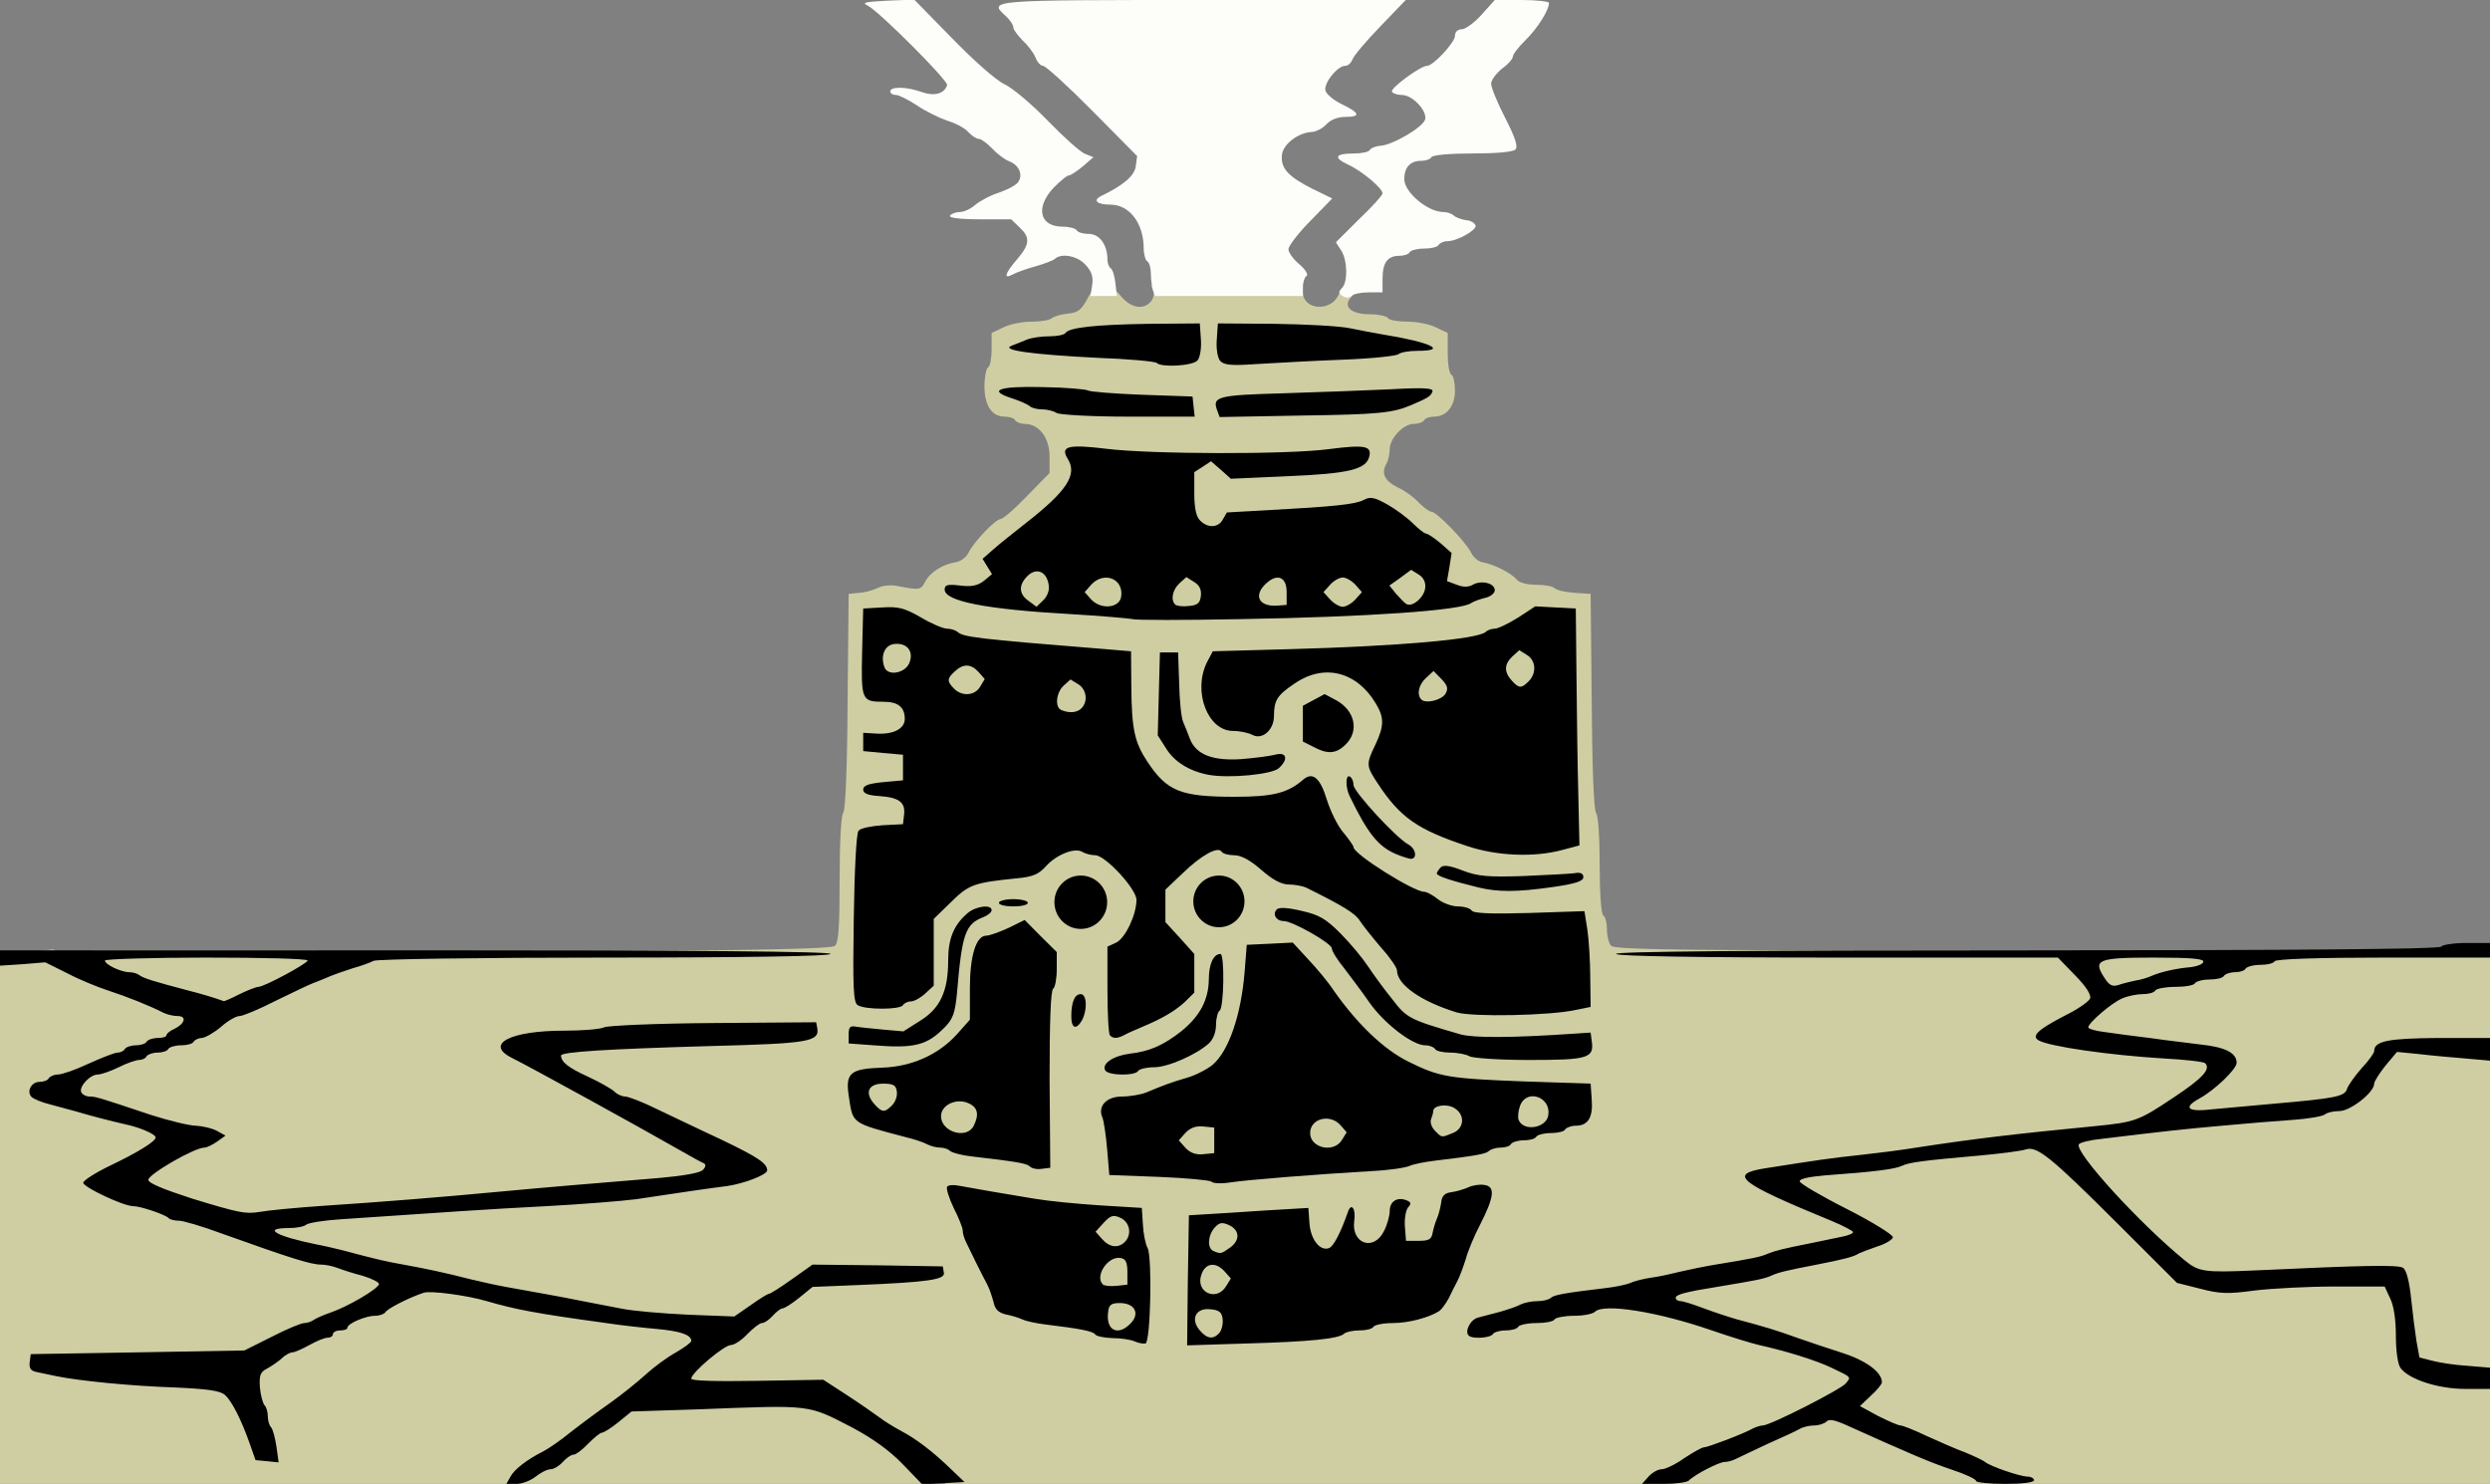<svg xmlns="http://www.w3.org/2000/svg" id="root" viewBox="0 0 99 59">
  <rect x="0" y="0" width="99" height="59" fill="#808080" stroke="none"/>
  <g>
    <path
      style="stroke: none; fill-rule: nonzero; fill: rgb(81.176%, 80.784%, 63.922%); fill-opacity: 1"
      d="M 0 48.48 L 0 37.957 L 1.051 37.855 L 2.117 37.754 L 2.848 38.133 C 3.254 38.336 3.625 38.512 3.668 38.512 C 3.711 38.512 3.742 38.352 3.742 38.148 L 3.742 37.785 L 12.648 37.785 L 12.691 38.059 L 12.734 38.336 L 13.309 38.102 L 13.887 37.871 L 23.441 37.828 C 30.059 37.785 33.066 37.727 33.195 37.609 C 33.34 37.492 33.383 36.84 33.383 34.965 C 33.383 33.512 33.441 32.406 33.527 32.32 C 33.613 32.23 33.688 30.461 33.699 27.902 L 33.742 23.613 L 34.176 23.57 C 34.418 23.555 34.75 23.453 34.922 23.367 C 35.098 23.281 35.414 23.25 35.645 23.293 C 36.551 23.469 36.605 23.469 36.781 23.137 C 36.965 22.758 37.5 22.422 38.016 22.352 C 38.191 22.32 38.422 22.16 38.508 21.973 C 38.723 21.535 39.586 20.637 39.785 20.637 C 39.875 20.637 40.348 20.23 40.836 19.719 L 41.73 18.805 L 41.73 18.152 C 41.73 17.41 41.312 16.855 40.75 16.855 C 40.594 16.855 40.406 16.785 40.363 16.711 C 40.32 16.625 40.133 16.566 39.945 16.566 C 39.441 16.566 39.141 16.129 39.141 15.359 C 39.141 14.996 39.211 14.648 39.285 14.605 C 39.371 14.562 39.426 14.227 39.426 13.879 L 39.426 13.238 L 39.887 13.02 C 40.133 12.891 40.637 12.789 41.012 12.789 C 41.371 12.789 41.73 12.73 41.816 12.656 C 41.887 12.586 42.176 12.496 42.449 12.469 C 42.852 12.438 42.996 12.324 43.227 11.887 C 43.586 11.191 44.047 11.145 44.562 11.77 C 44.953 12.25 45.473 12.336 45.758 11.988 C 45.859 11.871 45.902 11.668 45.844 11.555 L 45.773 11.336 L 51.801 11.336 L 51.801 11.609 C 51.801 12.324 52.895 12.41 53.211 11.742 C 53.328 11.496 53.516 11.336 53.688 11.336 C 54.02 11.336 54.031 11.453 53.73 11.801 C 53.371 12.191 53.703 12.496 54.48 12.496 C 54.809 12.496 55.141 12.57 55.184 12.645 C 55.227 12.73 55.586 12.789 55.961 12.789 C 56.336 12.789 56.852 12.891 57.098 13.02 L 57.559 13.238 L 57.559 14.023 C 57.559 14.461 57.617 14.852 57.703 14.895 C 57.789 14.938 57.848 15.23 57.848 15.535 C 57.848 16.145 57.516 16.566 57.012 16.566 C 56.852 16.566 56.664 16.625 56.621 16.711 C 56.578 16.785 56.395 16.855 56.207 16.855 C 55.801 16.855 55.254 17.426 55.254 17.859 C 55.254 18.035 55.199 18.309 55.113 18.457 C 54.91 18.832 55.055 19.125 55.586 19.387 C 55.848 19.504 56.207 19.762 56.395 19.969 C 56.594 20.172 56.824 20.344 56.91 20.344 C 57.113 20.344 58.262 21.523 58.48 21.957 C 58.566 22.148 58.766 22.32 58.926 22.352 C 59.371 22.422 60.09 22.785 60.293 23.035 C 60.395 23.164 60.711 23.25 61.07 23.25 C 61.398 23.25 61.73 23.309 61.805 23.383 C 61.891 23.469 62.234 23.543 62.594 23.57 L 63.242 23.613 L 63.285 27.902 C 63.301 30.461 63.371 32.23 63.457 32.32 C 63.543 32.406 63.602 33.32 63.602 34.383 C 63.602 35.516 63.66 36.344 63.746 36.402 C 63.832 36.445 63.891 36.707 63.891 36.969 C 63.891 37.215 63.961 37.508 64.062 37.609 C 64.191 37.738 66.438 37.785 73.301 37.785 L 82.367 37.785 L 82.695 38.102 L 83.027 38.406 L 83.027 37.785 L 88.062 37.785 L 88.062 38 C 88.062 38.25 88.641 38.305 88.871 38.074 C 89.043 37.898 90.523 37.812 95.52 37.727 L 99 37.652 L 99 59 L 37.602 59 L 37.34 58.711 C 37.012 58.348 36.836 58.348 36.836 58.711 L 36.836 59 L 0 59 Z M 9.812 54.902 L 9.758 54.203 L 6.289 54.203 C 4.391 54.203 2.879 54.246 2.934 54.305 C 3.066 54.453 5.195 54.656 7.383 54.727 L 9.211 54.801 L 9.527 55.223 C 9.699 55.469 9.844 55.645 9.855 55.613 C 9.871 55.598 9.855 55.281 9.812 54.902 Z M 29.57 55.527 C 30.016 55.426 29.816 55.395 28.605 55.383 L 27.066 55.367 L 27.023 54.844 L 26.98 54.305 L 26.262 54.977 L 25.543 55.645 L 27.27 55.645 C 28.219 55.645 29.254 55.586 29.57 55.527 Z M 32.664 55.512 C 32.551 55.441 32.348 55.367 32.234 55.367 L 32.016 55.367 L 32.234 55.512 C 32.348 55.586 32.551 55.656 32.664 55.656 L 32.879 55.656 Z M 28.277 53.188 C 28.32 53.113 28.492 53.043 28.637 53.043 C 28.777 53.043 28.953 52.984 28.996 52.898 C 29.051 52.809 28.852 52.75 28.504 52.75 C 28.016 52.75 27.914 52.793 27.914 53.043 C 27.914 53.348 28.133 53.434 28.277 53.188 Z M 52.16 52.824 C 52.566 52.766 52.938 52.664 53.027 52.59 C 53.098 52.52 53.371 52.461 53.617 52.461 C 53.875 52.461 54.133 52.402 54.176 52.316 C 54.219 52.242 54.566 52.172 54.938 52.172 C 55.574 52.172 56.395 51.953 56.797 51.691 C 56.883 51.633 57.055 51.398 57.168 51.184 C 57.27 50.965 57.43 50.66 57.516 50.5 C 57.602 50.34 57.758 49.918 57.859 49.555 C 57.961 49.191 58.164 48.711 58.305 48.465 C 58.652 47.883 58.637 47.781 58.176 47.84 C 57.875 47.867 57.758 47.969 57.73 48.246 C 57.703 48.449 57.629 48.742 57.559 48.898 C 57.484 49.059 57.414 49.32 57.387 49.48 L 57.344 49.773 L 55.473 49.773 C 54.176 49.773 53.543 49.832 53.414 49.961 C 53.125 50.223 52.176 50.18 51.902 49.887 C 51.789 49.742 51.66 49.367 51.629 49.047 C 51.602 48.551 51.543 48.48 51.297 48.523 C 51.141 48.551 50.707 48.594 50.336 48.637 L 49.645 48.711 L 49.645 49.25 C 49.645 49.539 49.57 49.859 49.473 49.961 C 49.371 50.062 49.312 50.426 49.34 50.773 C 49.355 51.125 49.312 51.457 49.227 51.516 C 49.141 51.559 49.066 51.938 49.066 52.328 L 49.066 53.055 L 50.262 52.984 C 50.91 52.941 51.773 52.867 52.16 52.824 Z M 43.602 52.039 C 43.602 51.793 43.527 51.559 43.441 51.5 C 43.355 51.441 43.312 51.066 43.34 50.57 C 43.355 50.105 43.34 49.672 43.27 49.613 C 43.211 49.555 43.168 49.262 43.168 48.973 L 43.168 48.434 L 41.699 48.262 C 40.879 48.16 40.074 48.016 39.887 47.941 C 39.699 47.867 39.285 47.809 38.969 47.809 C 38.492 47.809 38.406 47.855 38.535 47.984 C 38.637 48.086 38.707 48.273 38.707 48.422 C 38.707 48.566 38.766 48.797 38.836 48.945 C 38.91 49.074 39.082 49.453 39.242 49.773 C 39.398 50.094 39.602 50.484 39.688 50.645 C 39.773 50.805 39.875 51.109 39.93 51.328 C 39.988 51.617 40.117 51.75 40.406 51.809 C 40.621 51.863 40.91 51.953 41.039 52.039 C 41.184 52.113 41.57 52.172 41.902 52.172 C 42.246 52.172 42.621 52.242 42.738 52.316 C 42.852 52.387 43.098 52.461 43.285 52.461 C 43.543 52.461 43.602 52.375 43.602 52.039 Z M 66.191 51.59 C 66.191 51.371 66.09 51.297 65.789 51.297 C 65.184 51.297 65.113 51.473 65.645 51.676 C 65.902 51.762 66.133 51.852 66.164 51.863 C 66.176 51.863 66.191 51.75 66.191 51.59 Z M 15.902 51.152 C 15.945 51.078 16.129 51.008 16.305 51.008 C 16.562 51.008 16.578 50.977 16.402 50.863 C 16.016 50.613 15.539 50.688 15.539 51.008 C 15.539 51.312 15.758 51.398 15.902 51.152 Z M 10.504 48.828 C 10.504 48.754 10.332 48.684 10.117 48.684 C 9.801 48.684 9.758 48.711 9.93 48.828 C 10.215 49.016 10.504 49.016 10.504 48.828 Z M 5.426 46.547 C 5.383 46.516 5.121 46.605 4.836 46.766 L 4.316 47.039 L 4.863 47.258 L 5.395 47.461 L 5.438 47.039 C 5.469 46.809 5.453 46.59 5.426 46.547 Z M 29.426 46.504 C 29.469 46.43 29.312 46.27 29.082 46.141 C 28.52 45.848 28.492 45.863 28.492 46.285 C 28.492 46.59 28.562 46.648 28.91 46.648 C 29.152 46.648 29.367 46.59 29.426 46.504 Z M 52.738 46.199 C 52.969 46.109 52.91 46.082 52.523 46.082 C 51.832 46.066 51.66 45.848 51.66 45.051 C 51.66 44.688 51.73 44.309 51.832 44.207 C 52.09 43.945 53.387 43.988 53.703 44.277 C 53.988 44.539 54.062 45.543 53.816 45.703 C 53.746 45.746 53.672 45.848 53.672 45.938 C 53.672 46.109 55.5 46.109 55.617 45.922 C 55.66 45.848 56.047 45.777 56.449 45.762 L 57.199 45.762 L 56.867 45.602 C 56.48 45.414 56.336 44.934 56.449 44.223 C 56.551 43.609 56.738 43.449 57.344 43.449 C 57.672 43.449 57.73 43.406 57.559 43.305 C 57.441 43.234 57.168 43.16 56.969 43.16 C 56.766 43.16 56.148 42.941 55.602 42.664 C 54.594 42.172 53.559 41.184 52.594 39.816 C 52.363 39.469 51.887 38.902 51.559 38.555 C 51.055 38 50.883 37.914 50.477 37.957 L 50.004 38 L 49.918 39.09 C 49.773 40.82 49.285 42.215 48.652 42.77 C 48.434 42.941 47.977 43.188 47.613 43.289 C 47.27 43.395 46.852 43.539 46.695 43.598 C 45.973 43.887 45.789 43.945 45.125 44.016 L 44.406 44.105 L 44.449 45.121 C 44.465 45.676 44.52 46.184 44.551 46.242 C 44.594 46.301 45.156 46.355 45.789 46.355 L 46.953 46.355 L 46.723 46.094 C 46.391 45.73 46.406 44.859 46.75 44.555 C 46.953 44.367 47.227 44.324 47.859 44.352 L 48.707 44.395 L 48.707 46.27 L 48.348 46.371 C 48.148 46.43 48.996 46.445 50.219 46.402 C 51.441 46.355 52.578 46.27 52.738 46.199 Z M 41.297 42.375 C 41.297 40.254 41.355 38.93 41.441 38.875 C 41.715 38.699 41.586 38.293 41.098 37.812 L 40.605 37.332 L 39.988 37.535 C 39.168 37.812 39.012 38.176 38.996 39.703 L 38.996 40.98 L 38.492 41.547 C 38.031 42.055 36.68 42.871 36.289 42.871 C 36.191 42.871 36.117 43.133 36.117 43.523 C 36.117 43.871 36.031 44.25 35.918 44.352 C 35.758 44.496 35.816 44.57 36.246 44.715 C 36.98 44.977 36.98 44.977 36.98 44.25 L 36.98 43.598 L 37.355 43.449 C 37.832 43.262 38.648 43.262 39.012 43.449 C 39.211 43.566 39.285 43.758 39.285 44.266 C 39.285 44.629 39.211 45.051 39.141 45.211 L 38.98 45.484 L 39.312 45.484 C 39.5 45.484 39.742 45.559 39.859 45.629 C 39.973 45.703 40.348 45.777 40.695 45.777 L 41.297 45.777 Z M 7.281 45.324 C 7.324 45.254 7.195 45.195 6.992 45.195 C 6.762 45.195 6.621 45.281 6.621 45.398 C 6.621 45.617 7.137 45.559 7.281 45.324 Z M 58.781 45.34 C 58.824 45.266 59.027 45.195 59.199 45.195 C 59.66 45.195 59.805 44.961 59.891 44.148 L 59.977 43.449 L 59.012 43.449 L 58.062 43.465 L 58.32 43.668 C 58.535 43.828 58.578 44.016 58.535 44.672 C 58.492 45.441 58.578 45.676 58.781 45.34 Z M 62.738 44.105 C 62.996 43.801 62.809 43.449 62.379 43.449 C 62.078 43.449 62.02 43.523 62.02 43.887 C 62.02 44.223 62.09 44.324 62.293 44.324 C 62.438 44.324 62.637 44.223 62.738 44.105 Z M 21.871 41.781 C 21.871 41.402 21.555 41.301 21.168 41.547 C 21.023 41.648 21.051 41.723 21.312 41.91 C 21.77 42.23 21.871 42.199 21.871 41.781 Z M 8.203 40.109 C 7.844 39.875 7.77 39.934 7.77 40.43 L 7.77 40.895 L 8.102 40.574 L 8.418 40.238 Z M 45.012 40.414 C 46.492 39.672 47.055 39.207 47.055 38.699 C 47.055 38.512 46.809 38.09 46.477 37.727 L 45.902 37.102 L 45.902 34.934 L 46.594 34.281 C 46.969 33.918 47.457 33.539 47.672 33.453 C 48.16 33.234 48.883 33.219 48.996 33.422 C 49.039 33.512 49.27 33.57 49.5 33.57 C 49.773 33.57 50.133 33.758 50.578 34.148 C 51.023 34.543 51.387 34.73 51.672 34.73 C 51.902 34.73 52.207 34.789 52.348 34.848 C 53.816 35.574 54.32 35.879 54.508 36.184 C 54.637 36.387 55.027 36.867 55.355 37.262 C 55.703 37.637 55.977 38.043 55.977 38.148 C 55.977 38.715 56.926 39.383 58.363 39.816 C 58.984 40.008 61.168 39.949 62.234 39.715 L 62.809 39.602 L 62.797 38.875 C 62.781 38.465 62.738 37.828 62.668 37.422 L 62.566 36.691 L 60.395 36.738 C 59.027 36.766 58.176 36.723 58.09 36.637 C 58.004 36.547 57.746 36.477 57.516 36.477 C 57.285 36.477 56.938 36.344 56.738 36.184 C 56.535 36.023 56.293 35.895 56.191 35.895 C 55.773 35.895 53.387 34.398 53.387 34.121 C 53.387 34.062 53.199 33.801 52.98 33.539 C 52.754 33.277 52.48 32.754 52.363 32.379 C 52.148 31.621 52.074 31.578 51.457 31.898 C 51.156 32.059 50.551 32.117 49.082 32.117 C 46.477 32.117 46.004 31.941 45.199 30.734 C 44.695 29.992 44.594 29.527 44.508 27.742 L 44.449 26.332 L 43.27 26.23 C 42.621 26.188 41.414 26.086 40.578 26.012 C 38.867 25.867 38.047 25.75 37.629 25.59 C 36.793 25.258 36.363 25.156 36.52 25.316 C 36.75 25.547 36.738 26.621 36.508 26.941 C 36.348 27.16 36.16 27.188 35.5 27.16 C 34.691 27.102 34.449 27.203 34.91 27.379 C 35.039 27.422 35.34 27.465 35.613 27.465 C 35.875 27.465 36.148 27.551 36.234 27.656 C 36.332 27.77 36.375 28.789 36.363 30.516 L 36.332 33.207 L 35.543 33.25 C 35.109 33.277 34.68 33.367 34.578 33.453 C 34.434 33.57 34.391 34.34 34.391 36.562 L 34.391 39.527 L 34.781 39.613 C 34.98 39.672 35.27 39.645 35.414 39.543 C 35.555 39.453 35.758 39.383 35.859 39.383 C 35.945 39.383 36.176 39.238 36.363 39.062 L 36.691 38.758 L 36.691 36.098 L 37.383 35.43 C 38.09 34.73 38.289 34.66 40.004 34.484 C 40.637 34.426 40.867 34.324 41.152 33.992 C 41.629 33.438 42.68 33.148 43.355 33.395 C 43.613 33.496 43.93 33.57 44.062 33.57 C 44.176 33.57 44.578 33.887 44.953 34.297 L 45.613 35.008 L 45.613 35.777 C 45.613 36.75 45.254 37.695 44.809 37.914 L 44.465 38.074 L 44.465 39.309 C 44.465 40.559 44.52 40.66 45.012 40.414 Z M 43.516 35.676 C 43.398 35.371 43.039 35.297 42.738 35.5 C 42.391 35.707 42.379 35.938 42.68 36.258 L 42.926 36.488 L 43.254 36.172 C 43.426 36.012 43.543 35.777 43.516 35.676 Z M 48.695 36.098 C 48.98 35.98 48.996 35.516 48.707 35.398 C 48.449 35.297 47.918 35.59 47.918 35.836 C 47.918 36.172 48.234 36.273 48.695 36.098 Z M 61.559 33.395 L 62.336 33.207 L 62.25 28.918 L 62.176 24.633 L 61.816 24.59 C 61.629 24.559 61.184 24.734 60.781 24.98 L 60.09 25.43 L 60.523 25.43 C 61.215 25.445 61.441 25.723 61.441 26.566 C 61.441 27.043 61.355 27.379 61.215 27.523 C 60.926 27.828 60.02 27.812 59.688 27.508 C 59.344 27.203 59.328 26.07 59.672 25.691 C 59.902 25.43 59.758 25.316 59.5 25.562 C 59.312 25.734 58.449 25.852 56.406 25.996 C 55.5 26.055 54.566 26.172 54.348 26.23 L 53.945 26.348 L 54.449 26.77 C 54.738 27 55.07 27.395 55.184 27.609 C 55.473 28.164 55.457 29.34 55.168 29.906 L 54.953 30.355 L 55.285 30.836 C 56.148 32.102 56.852 32.582 58.766 33.207 C 59.961 33.598 60.508 33.641 61.559 33.395 Z M 53.156 28.656 C 53.07 28.527 52.84 28.41 52.652 28.41 C 52.16 28.41 52.074 29.02 52.551 29.195 C 52.996 29.371 53.387 29.035 53.156 28.656 Z M 50.234 27.914 C 50.293 27.496 50.422 27.188 50.621 27.043 L 51.254 26.566 L 51.586 26.316 L 50.117 26.305 L 48.652 26.305 L 48.406 26.824 L 48.16 27.336 L 48.363 27.727 C 48.738 28.496 48.938 28.645 49.559 28.598 L 50.148 28.555 Z M 36.047 24.906 C 35.426 24.441 34.68 24.473 34.68 24.953 L 34.68 25.215 L 35.5 25.156 L 36.32 25.113 Z M 46.191 23.656 C 46.191 22.887 46.508 22.523 47.184 22.523 C 47.961 22.539 48.203 22.801 48.203 23.602 L 48.203 24.27 L 49.645 24.27 L 49.645 23.645 C 49.645 22.773 49.961 22.496 50.883 22.555 L 51.586 22.598 L 51.629 23.367 C 51.672 24.008 51.715 24.125 51.961 24.125 C 52.176 24.125 52.234 24.02 52.234 23.586 C 52.234 22.844 52.566 22.523 53.355 22.523 C 54.164 22.523 54.535 22.828 54.535 23.5 C 54.535 23.789 54.609 23.977 54.723 23.977 C 54.852 23.977 54.883 23.805 54.852 23.41 L 54.797 22.859 L 55.227 22.539 C 55.703 22.203 56.535 22.133 56.809 22.41 C 57.012 22.613 57.199 22.48 57.055 22.234 C 56.996 22.148 56.695 21.898 56.363 21.695 C 56.031 21.492 55.688 21.203 55.586 21.07 C 55.27 20.621 54.621 20.461 53.5 20.547 C 52.926 20.594 51.715 20.664 50.824 20.723 L 49.211 20.809 L 49.055 21.086 C 48.953 21.305 48.75 21.363 48.203 21.363 C 47.199 21.363 47.055 21.16 47.055 19.707 L 47.055 18.5 L 45.297 18.41 C 44.32 18.367 43.414 18.297 43.285 18.238 L 43.023 18.137 L 43.023 18.762 C 43.023 19.152 42.91 19.574 42.738 19.836 C 42.477 20.242 42.219 20.461 40.551 21.738 L 39.859 22.262 L 39.859 22.773 C 39.859 23.09 39.758 23.367 39.613 23.484 L 39.355 23.672 L 39.758 23.688 L 40.148 23.688 L 40.148 23.223 C 40.148 22.566 40.508 22.234 41.227 22.234 C 41.988 22.234 42.16 22.422 42.16 23.281 L 42.16 23.977 L 42.449 23.977 C 42.68 23.977 42.738 23.875 42.738 23.512 C 42.738 22.816 43.082 22.523 43.961 22.523 C 44.852 22.523 45.039 22.684 45.039 23.484 C 45.039 24.008 45.082 24.109 45.371 24.168 C 46.16 24.328 46.191 24.297 46.191 23.656 Z M 42.953 15.984 C 42.793 15.914 42.562 15.855 42.449 15.855 L 42.234 15.84 L 42.449 15.984 C 42.562 16.059 42.793 16.117 42.953 16.117 L 43.242 16.117 Z M 54.535 15.984 L 54.754 15.84 L 54.535 15.84 C 54.422 15.84 54.219 15.914 54.105 15.984 L 53.891 16.129 L 54.105 16.129 C 54.219 16.129 54.422 16.059 54.535 15.984 Z M 47.199 13.879 C 47.297 13.762 47.34 13.559 47.285 13.441 L 47.199 13.211 L 45.656 13.281 C 44.793 13.312 43.832 13.383 43.484 13.441 C 42.363 13.633 42.695 13.805 44.203 13.82 C 45.023 13.836 45.887 13.895 46.117 13.949 C 46.793 14.125 47.012 14.109 47.199 13.879 Z M 52.738 13.82 C 54.938 13.688 53.816 13.383 50.68 13.27 L 48.926 13.211 L 48.84 13.441 C 48.781 13.559 48.84 13.777 48.938 13.895 C 49.098 14.098 49.297 14.109 50.148 14.023 C 50.695 13.965 51.875 13.879 52.738 13.82 Z M 52.738 13.82 "
    />
    <path
      style="stroke: none; fill-rule: nonzero; fill: rgb(81.176%, 80.784%, 63.922%); fill-opacity: 1"
      d="M 43.703 27.742 C 43.703 28.375 43.195 28.887 42.57 28.887 C 41.945 28.887 41.438 28.375 41.438 27.742 C 41.438 27.113 41.945 26.602 42.57 26.602 C 43.195 26.602 43.703 27.113 43.703 27.742 Z M 39.555 27.051 C 39.555 27.688 39.043 28.203 38.414 28.203 C 37.785 28.203 37.273 27.688 37.273 27.051 C 37.273 26.414 37.785 25.898 38.414 25.898 C 39.043 25.898 39.555 26.414 39.555 27.051 Z M 58.035 27.398 C 58.035 28.004 57.547 28.496 56.945 28.496 C 56.344 28.496 55.855 28.004 55.855 27.398 C 55.855 26.789 56.344 26.297 56.945 26.297 C 57.547 26.297 58.035 26.789 58.035 27.398 Z M 56.074 28.234 "
    />
    <path
      d="M 20.289 58.723 C 20.434 58.434 20.938 58.039 21.598 57.707 C 21.801 57.605 22.289 57.27 22.68 56.949 C 23.066 56.645 23.773 56.121 24.246 55.789 C 24.723 55.453 25.367 54.93 25.684 54.641 C 26 54.352 26.535 53.957 26.879 53.77 C 27.211 53.578 27.484 53.375 27.484 53.316 C 27.484 53.07 27.051 52.926 26.117 52.84 C 25.57 52.793 24.664 52.691 24.102 52.605 C 21.254 52.215 20.504 52.066 19.355 51.734 C 18.562 51.5 17.125 51.312 16.852 51.398 C 16.305 51.574 15.41 52.023 15.324 52.172 C 15.281 52.242 15.094 52.316 14.906 52.316 C 14.547 52.316 13.812 52.621 13.812 52.793 C 13.812 52.852 13.684 52.898 13.527 52.898 C 13.367 52.898 13.238 52.969 13.238 53.043 C 13.238 53.129 13.137 53.188 13.023 53.188 C 12.906 53.188 12.59 53.316 12.305 53.477 C 12.016 53.637 11.715 53.77 11.625 53.77 C 11.539 53.77 11.34 53.871 11.195 54.016 C 11.051 54.145 10.793 54.32 10.605 54.422 C 10.348 54.555 10.305 54.684 10.332 55.148 C 10.359 55.469 10.445 55.789 10.52 55.875 C 10.59 55.949 10.648 56.137 10.648 56.312 C 10.648 56.484 10.707 56.676 10.777 56.746 C 10.852 56.836 10.938 57.168 10.992 57.52 L 11.078 58.145 L 10.621 58.098 L 10.16 58.055 L 9.93 57.402 C 9.598 56.457 9.223 55.715 8.949 55.469 C 8.762 55.293 8.246 55.223 6.906 55.164 C 5.18 55.105 3.137 54.902 2.23 54.715 C 2 54.668 1.656 54.598 1.469 54.555 C 1.223 54.508 1.152 54.406 1.18 54.16 L 1.223 53.84 L 5.469 53.77 L 9.715 53.695 L 10.793 53.156 C 11.383 52.852 11.973 52.605 12.102 52.605 C 12.215 52.605 12.375 52.547 12.461 52.488 C 12.535 52.43 12.852 52.285 13.152 52.184 C 13.828 51.953 14.992 51.27 15.066 51.066 C 15.094 50.992 14.809 50.848 14.434 50.73 C 14.043 50.629 13.598 50.484 13.41 50.41 C 13.223 50.34 12.938 50.281 12.777 50.281 C 12.359 50.281 11.582 50.035 8.777 49.031 C 8.031 48.754 7.281 48.535 7.109 48.535 C 6.949 48.535 6.762 48.492 6.707 48.434 C 6.574 48.289 5.582 47.957 5.297 47.957 C 4.906 47.957 3.309 47.199 3.309 47.027 C 3.309 46.938 3.785 46.633 4.359 46.355 C 5.48 45.82 6.188 45.383 6.188 45.223 C 6.188 45.094 5.539 44.816 4.965 44.699 C 4.402 44.57 3.656 44.379 3.023 44.191 C 2.75 44.121 2.273 43.988 1.957 43.902 C 1.656 43.828 1.34 43.699 1.25 43.609 C 1.051 43.406 1.238 43.016 1.57 43.016 C 1.727 43.016 1.898 42.957 1.941 42.871 C 1.984 42.797 2.16 42.723 2.301 42.723 C 2.461 42.723 3.008 42.535 3.527 42.289 C 4.043 42.055 4.562 41.852 4.676 41.852 C 4.777 41.852 4.922 41.793 4.965 41.707 C 5.008 41.633 5.211 41.562 5.395 41.562 C 5.582 41.562 5.785 41.504 5.828 41.418 C 5.871 41.344 6.074 41.27 6.273 41.27 C 6.461 41.27 6.621 41.227 6.621 41.156 C 6.621 41.098 6.762 40.98 6.938 40.906 C 7.352 40.703 7.438 40.398 7.066 40.398 C 6.895 40.398 6.648 40.34 6.504 40.27 C 5.93 39.977 5.051 39.629 4.301 39.383 C 3.855 39.238 3.109 38.93 2.648 38.684 L 1.797 38.262 L 0.906 38.336 L 0 38.395 L 0 37.785 L 16.562 37.785 C 27.555 37.785 33.082 37.828 33.023 37.93 C 32.965 38.016 29.816 38.074 24.016 38.074 C 19.125 38.074 14.992 38.133 14.852 38.203 C 14.719 38.277 14.348 38.406 14.031 38.496 C 13.715 38.598 13.297 38.742 13.094 38.828 C 12.895 38.918 12.605 39.031 12.445 39.09 C 12.289 39.148 11.625 39.469 10.965 39.789 C 10.316 40.121 9.656 40.398 9.527 40.398 C 9.383 40.398 9.051 40.59 8.777 40.836 C 8.504 41.066 8.16 41.258 8.031 41.27 C 7.898 41.27 7.742 41.344 7.699 41.418 C 7.656 41.504 7.426 41.562 7.195 41.562 C 6.965 41.562 6.734 41.633 6.691 41.707 C 6.648 41.793 6.445 41.852 6.258 41.852 C 6.074 41.852 5.871 41.926 5.828 41.996 C 5.785 42.086 5.641 42.145 5.527 42.145 C 5.41 42.145 5.035 42.273 4.719 42.434 C 4.391 42.594 4.016 42.723 3.887 42.723 C 3.57 42.723 3.109 43.234 3.238 43.438 C 3.281 43.523 3.426 43.598 3.555 43.598 C 3.801 43.598 3.898 43.625 5.984 44.324 C 6.707 44.555 7.527 44.758 7.785 44.758 C 8.059 44.773 8.434 44.859 8.621 44.961 L 8.965 45.152 L 8.621 45.398 C 8.434 45.527 8.215 45.629 8.129 45.629 C 7.727 45.629 5.898 46.691 5.898 46.91 C 5.898 47.039 6.461 47.273 7.625 47.652 C 9.512 48.23 9.758 48.273 10.305 48.188 C 10.621 48.129 11.77 48.016 12.879 47.941 C 15.082 47.797 17.484 47.605 19.93 47.375 C 21.629 47.215 23.742 47.039 26.219 46.836 C 27.184 46.75 27.844 46.633 27.945 46.516 C 28.059 46.402 28.074 46.301 27.988 46.254 C 27.914 46.227 27.457 45.98 26.98 45.703 C 25.457 44.832 21.211 42.492 20.316 42.043 C 19.281 41.504 20.305 40.98 22.418 40.98 C 23.152 40.98 23.871 40.922 24.016 40.848 C 24.145 40.777 26.102 40.691 28.348 40.676 L 32.449 40.645 L 32.492 40.863 C 32.594 41.418 32.176 41.488 28.289 41.59 C 24.145 41.707 22.305 41.824 22.305 41.969 C 22.316 42.23 22.59 42.449 23.383 42.812 C 23.859 43.031 24.332 43.305 24.434 43.406 C 24.535 43.508 24.734 43.598 24.852 43.598 C 24.98 43.598 25.543 43.812 26.102 44.09 C 26.664 44.352 27.828 44.918 28.707 45.324 C 30.16 46.023 30.492 46.254 30.504 46.531 C 30.504 46.707 29.598 47.055 28.922 47.156 C 28.23 47.242 27.023 47.418 25.297 47.68 C 24.723 47.754 23.109 47.883 21.727 47.957 C 19.484 48.07 17.355 48.219 13.527 48.48 C 12.852 48.523 12.246 48.625 12.172 48.695 C 12.086 48.77 11.785 48.828 11.484 48.828 C 10.402 48.828 10.965 49.148 12.59 49.48 C 12.836 49.523 13.266 49.625 13.57 49.699 C 15.051 50.094 15.383 50.164 16.043 50.281 C 16.852 50.426 17.742 50.613 18.707 50.863 C 19.066 50.949 19.699 51.094 20.117 51.168 C 21.324 51.387 22.316 51.559 23.168 51.734 C 23.598 51.82 24.316 51.953 24.75 52.039 C 25.184 52.125 26.363 52.227 27.367 52.273 L 29.195 52.344 L 29.844 51.895 C 30.188 51.648 30.52 51.441 30.578 51.441 C 30.621 51.441 31.039 51.184 31.484 50.863 L 32.305 50.281 L 34.895 50.309 L 37.484 50.352 L 37.527 50.602 C 37.586 50.875 36.938 50.977 34.102 51.094 L 32.305 51.168 L 31.773 51.602 C 31.484 51.836 31.184 52.023 31.109 52.023 C 31.039 52.023 30.867 52.156 30.723 52.316 C 30.578 52.477 30.391 52.605 30.289 52.605 C 30.203 52.605 29.945 52.809 29.715 53.043 C 29.484 53.289 29.195 53.477 29.066 53.477 C 28.793 53.477 27.484 54.582 27.484 54.816 C 27.484 54.902 28.434 54.93 30.117 54.902 L 32.734 54.859 L 33.672 55.469 C 34.191 55.805 34.766 56.211 34.965 56.355 C 35.168 56.516 35.555 56.746 35.828 56.895 C 36.406 57.199 37.066 57.691 37.816 58.418 L 38.348 58.926 L 37.5 58.973 L 36.664 59.016 L 35.875 58.199 C 35.371 57.676 34.68 57.184 33.918 56.777 C 32.09 55.832 32.332 55.859 27.773 56.035 L 25.109 56.121 L 24.59 56.543 C 24.305 56.777 24 56.965 23.93 56.965 C 23.859 56.965 23.613 57.168 23.383 57.402 C 23.152 57.648 22.895 57.836 22.809 57.836 C 22.707 57.836 22.52 57.969 22.375 58.129 C 22.23 58.289 22.016 58.418 21.887 58.418 C 21.758 58.418 21.496 58.551 21.297 58.711 C 21.094 58.871 20.75 59 20.535 59 L 20.133 59 Z M 9.527 39.527 C 9.855 39.367 10.188 39.238 10.273 39.238 C 10.504 39.238 12.23 38.305 12.23 38.191 C 12.23 38.117 10.418 38.074 8.203 38.074 C 5.984 38.074 4.172 38.133 4.172 38.191 C 4.172 38.352 4.82 38.656 5.152 38.656 C 5.297 38.656 5.469 38.715 5.539 38.77 C 5.684 38.887 6.102 39.02 7.484 39.383 C 8 39.512 8.531 39.672 8.895 39.805 C 8.922 39.816 9.211 39.688 9.527 39.527 Z M 65.543 58.711 C 65.688 58.551 65.918 58.418 66.062 58.418 C 66.207 58.418 66.609 58.23 66.953 57.984 C 67.312 57.75 67.66 57.547 67.746 57.547 C 67.891 57.547 69.285 57.023 69.676 56.805 C 69.816 56.734 70.004 56.676 70.09 56.676 C 70.379 56.676 73.184 55.25 73.387 55.004 C 73.602 54.742 73.633 54.77 72.812 54.379 C 72.207 54.09 71.086 53.738 69.934 53.477 C 69.66 53.418 68.812 53.156 68.062 52.898 C 65.918 52.156 63.762 51.809 63.414 52.156 C 63.328 52.242 62.953 52.316 62.582 52.316 C 62.207 52.316 61.848 52.387 61.805 52.461 C 61.762 52.547 61.43 52.605 61.082 52.605 C 60.738 52.605 60.406 52.68 60.363 52.75 C 60.32 52.84 60.09 52.898 59.859 52.898 C 59.629 52.898 59.398 52.969 59.355 53.043 C 59.258 53.203 58.523 53.246 58.395 53.102 C 58.219 52.941 58.465 52.461 58.766 52.387 C 58.926 52.344 59.328 52.242 59.645 52.156 C 59.961 52.066 60.336 51.938 60.465 51.863 C 60.609 51.793 60.898 51.734 61.125 51.734 C 61.344 51.734 61.586 51.676 61.66 51.602 C 61.789 51.488 62.148 51.414 63.859 51.211 C 64.234 51.168 64.668 51.078 64.824 51.008 C 64.984 50.934 65.344 50.848 65.617 50.805 C 65.891 50.773 66.406 50.66 66.766 50.57 C 67.129 50.484 67.773 50.352 68.207 50.281 C 69.633 50.047 70.004 49.977 70.293 49.844 C 70.582 49.73 70.84 49.656 72.09 49.41 C 72.453 49.336 72.953 49.234 73.215 49.176 C 73.457 49.133 73.676 49.047 73.676 48.988 C 73.676 48.945 73.301 48.742 72.84 48.551 C 69.129 47.027 68.711 46.691 70.148 46.457 C 72.25 46.125 72.84 46.039 73.961 45.922 C 74.637 45.848 75.645 45.719 76.191 45.629 C 78.551 45.266 80.18 45.078 83.316 44.773 C 84.898 44.613 85.027 44.57 86.438 43.625 C 87.574 42.871 87.906 42.508 87.676 42.273 C 87.617 42.215 86.883 42.129 86.051 42.086 C 83.848 41.953 81.445 41.605 81.043 41.359 C 80.754 41.184 81.055 40.922 82.094 40.383 C 82.598 40.137 83.055 39.816 83.098 39.703 C 83.156 39.555 82.941 39.223 82.496 38.77 L 81.82 38.074 L 73.07 38.074 C 67.402 38.074 64.309 38.016 64.25 37.93 C 64.191 37.828 69.66 37.785 80.566 37.785 C 91.344 37.785 97 37.738 97.059 37.637 C 97.102 37.566 97.562 37.492 98.078 37.492 L 99 37.492 L 99 38.074 L 94.77 38.074 C 92.094 38.074 90.496 38.133 90.438 38.219 C 90.395 38.305 90.137 38.363 89.863 38.363 C 89.59 38.363 89.332 38.438 89.285 38.512 C 89.242 38.598 89.043 38.656 88.855 38.656 C 88.668 38.656 88.469 38.727 88.422 38.801 C 88.379 38.887 88.121 38.945 87.848 38.945 C 87.574 38.945 87.316 39.02 87.273 39.09 C 87.23 39.18 86.871 39.238 86.48 39.238 C 86.094 39.238 85.734 39.309 85.691 39.383 C 85.648 39.469 85.418 39.527 85.188 39.527 C 84.957 39.527 84.582 39.602 84.367 39.703 C 83.949 39.875 83.027 40.676 83.027 40.848 C 83.027 40.906 83.328 40.996 83.719 41.039 C 84.094 41.098 84.883 41.199 85.473 41.27 C 86.062 41.359 86.984 41.461 87.504 41.531 C 88.48 41.633 88.926 41.867 88.926 42.258 C 88.926 42.508 88.062 43.336 87.461 43.668 C 86.77 44.047 86.969 44.223 87.965 44.105 C 88.453 44.062 89.531 43.961 90.367 43.887 C 92.871 43.668 93.23 43.598 93.316 43.289 C 93.375 43.133 93.633 42.77 93.906 42.461 C 94.18 42.172 94.395 41.867 94.395 41.793 C 94.395 41.387 94.957 41.285 96.957 41.27 L 99 41.27 L 99 42.172 L 98.035 42.086 C 97.488 42.043 96.668 41.969 96.18 41.91 L 95.301 41.824 L 94.84 42.375 C 94.598 42.68 94.395 43 94.395 43.086 C 94.395 43.438 93.445 44.176 93.016 44.176 C 92.785 44.176 92.523 44.234 92.438 44.309 C 92.367 44.379 91.789 44.484 91.156 44.527 C 90.523 44.57 89.258 44.672 88.352 44.758 C 86.84 44.891 86.062 44.977 83.559 45.281 C 83.113 45.324 82.695 45.426 82.652 45.5 C 82.48 45.805 85.027 48.609 86.855 50.105 C 87.418 50.57 87.633 50.602 89.66 50.512 C 93.992 50.309 95.344 50.281 95.547 50.41 C 95.676 50.5 95.793 50.949 95.863 51.617 C 95.922 52.199 96.02 52.969 96.078 53.332 L 96.195 53.973 L 96.699 54.102 C 96.973 54.176 97.605 54.277 98.109 54.305 L 99 54.379 L 99 55.223 L 98.008 55.223 C 96.941 55.223 95.777 54.844 95.445 54.395 C 95.332 54.246 95.258 53.711 95.258 53.113 C 95.258 52.461 95.172 51.895 95.027 51.617 L 94.812 51.152 L 92.84 51.152 C 91.777 51.152 90.324 51.227 89.633 51.312 C 88.582 51.457 88.238 51.441 87.473 51.238 L 86.555 51.008 L 84.18 48.637 C 81.488 45.949 80.984 45.559 80.539 45.703 C 80.367 45.762 79.574 45.863 78.781 45.938 C 76.48 46.141 75.918 46.211 75.617 46.355 C 75.328 46.488 74.539 46.59 72.551 46.734 C 71.875 46.793 71.516 46.879 71.559 46.98 C 71.59 47.07 72.422 47.562 73.43 48.07 C 74.438 48.582 75.258 49.09 75.258 49.191 C 75.258 49.277 74.984 49.453 74.652 49.555 C 74.309 49.672 73.977 49.801 73.891 49.844 C 73.73 49.961 73.285 50.078 72.234 50.281 C 71.043 50.512 70.723 50.586 70.438 50.715 C 70.148 50.848 69.832 50.906 68.352 51.152 C 66.984 51.371 66.625 51.473 66.625 51.602 C 66.625 51.676 66.711 51.734 66.824 51.734 C 66.926 51.734 67.328 51.863 67.719 52.012 C 68.105 52.156 68.711 52.359 69.07 52.461 C 70.121 52.738 70.68 52.91 71.445 53.188 C 71.848 53.332 72.637 53.594 73.215 53.781 C 74.191 54.09 74.824 54.555 74.824 54.961 C 74.824 55.031 74.625 55.281 74.379 55.496 L 73.949 55.906 L 74.668 56.297 C 75.07 56.5 75.473 56.676 75.559 56.676 C 75.645 56.676 76.121 56.863 76.609 57.098 C 77.086 57.312 77.777 57.621 78.137 57.75 C 78.496 57.895 78.855 58.07 78.926 58.129 C 79.129 58.301 80.324 58.711 80.625 58.711 C 80.754 58.711 80.871 58.781 80.871 58.855 C 80.871 58.941 80.395 59 79.719 59 C 79.086 59 78.566 58.941 78.566 58.883 C 78.566 58.812 78.137 58.609 77.602 58.434 C 76.738 58.145 75.918 57.793 73.402 56.66 C 72.953 56.457 72.727 56.414 72.625 56.516 C 72.539 56.602 72.32 56.676 72.133 56.676 C 71.949 56.676 71.688 56.734 71.543 56.82 C 71.414 56.895 70.855 57.156 70.293 57.402 C 69.746 57.664 69.172 57.926 69.039 57.996 C 68.898 58.07 68.695 58.129 68.566 58.129 C 68.352 58.129 67.387 58.621 67.141 58.871 C 67.055 58.941 66.609 59 66.133 59 L 65.285 59 Z M 84.898 38.988 C 85.102 38.961 85.387 38.875 85.547 38.801 C 85.906 38.641 86.566 38.496 87.113 38.453 C 87.359 38.422 87.574 38.336 87.602 38.25 C 87.648 38.117 87.102 38.074 85.633 38.074 C 83.387 38.074 83.199 38.16 83.676 38.887 C 83.863 39.18 83.992 39.238 84.223 39.164 C 84.395 39.105 84.695 39.031 84.898 38.988 Z M 45.109 53.332 C 44.953 53.262 44.551 53.203 44.219 53.203 C 43.887 53.188 43.586 53.129 43.543 53.055 C 43.457 52.926 42.91 52.824 41.586 52.664 C 41.227 52.621 40.809 52.535 40.652 52.461 C 40.492 52.387 40.191 52.301 39.973 52.258 C 39.688 52.184 39.559 52.055 39.5 51.762 C 39.441 51.547 39.34 51.238 39.254 51.078 C 39.168 50.922 38.969 50.527 38.809 50.207 C 38.648 49.887 38.477 49.512 38.406 49.379 C 38.332 49.234 38.277 49.031 38.277 48.93 C 38.277 48.812 38.117 48.422 37.918 48.027 C 37.73 47.637 37.613 47.258 37.656 47.184 C 37.699 47.113 37.93 47.098 38.191 47.156 C 38.434 47.199 38.996 47.301 39.426 47.375 L 41.152 47.664 C 41.672 47.754 42.836 47.867 43.746 47.926 L 45.398 48.027 L 45.441 48.684 C 45.457 49.047 45.543 49.469 45.629 49.625 C 45.816 50.004 45.746 53.363 45.543 53.418 C 45.473 53.434 45.27 53.406 45.109 53.332 Z M 44.98 52.59 C 45.328 52.199 45.098 51.809 44.52 51.809 C 44.191 51.809 44.09 51.879 44.062 52.141 C 43.945 52.91 44.465 53.156 44.98 52.59 Z M 44.824 50.57 C 44.824 50.195 44.75 50.047 44.562 50.02 C 44.062 49.918 43.516 50.73 43.844 51.066 C 43.902 51.125 44.148 51.152 44.391 51.125 L 44.824 51.078 Z M 44.723 49.379 C 45.012 49.09 44.926 48.594 44.551 48.422 C 44.262 48.289 44.16 48.32 43.875 48.625 L 43.559 48.973 L 43.816 49.262 C 44.105 49.598 44.465 49.641 44.723 49.379 Z M 47.227 50.906 L 47.27 48.32 L 48.926 48.219 C 49.832 48.16 50.91 48.086 51.297 48.07 L 52.02 48.027 L 52.062 48.625 C 52.105 49.277 52.48 49.758 52.84 49.625 C 53.027 49.555 53.312 48.988 53.586 48.203 C 53.715 47.797 53.918 48.043 53.844 48.535 C 53.715 49.453 54.621 49.773 55.027 48.945 C 55.156 48.695 55.254 48.332 55.254 48.145 C 55.254 47.766 55.559 47.578 55.918 47.723 C 56.105 47.797 56.121 47.855 55.977 48.016 C 55.891 48.129 55.832 48.48 55.859 48.785 L 55.902 49.336 L 56.406 49.336 C 56.797 49.336 56.91 49.277 56.953 49.047 C 56.984 48.887 57.055 48.625 57.125 48.465 C 57.199 48.305 57.27 48.016 57.301 47.809 C 57.328 47.547 57.441 47.434 57.703 47.402 C 57.902 47.375 58.191 47.289 58.363 47.215 C 58.535 47.129 58.824 47.082 59.012 47.113 C 59.457 47.172 59.414 47.578 58.852 48.684 C 58.621 49.117 58.363 49.742 58.277 50.062 C 58.176 50.383 58.031 50.773 57.945 50.934 C 57.859 51.094 57.703 51.398 57.602 51.617 C 57.484 51.836 57.312 52.066 57.227 52.125 C 56.824 52.387 56.004 52.605 55.371 52.605 C 54.996 52.605 54.652 52.68 54.609 52.75 C 54.566 52.84 54.305 52.898 54.047 52.898 C 53.801 52.898 53.527 52.953 53.441 53.027 C 53.242 53.23 52.062 53.348 49.527 53.418 L 47.199 53.492 Z M 48.492 52.984 C 48.578 52.867 48.637 52.621 48.609 52.43 C 48.578 52.172 48.465 52.082 48.105 52.055 C 47.543 51.996 47.312 52.461 47.715 52.91 C 48.004 53.246 48.25 53.262 48.492 52.984 Z M 48.75 51.137 L 48.938 50.832 L 48.695 50.559 C 48.348 50.164 47.93 50.207 47.773 50.66 C 47.5 51.371 48.363 51.777 48.75 51.137 Z M 48.895 49.613 C 49.312 49.32 49.297 48.914 48.867 48.711 C 48.578 48.582 48.477 48.609 48.293 48.812 C 48.02 49.117 47.988 49.641 48.25 49.742 C 48.523 49.859 48.551 49.859 48.895 49.613 Z M 48.895 49.613 "
    />
    <path
      d="M 48.16 46.98 C 48.09 46.926 47.156 46.836 46.074 46.793 L 44.105 46.719 L 44.02 45.703 C 43.973 45.152 43.887 44.57 43.832 44.438 C 43.629 43.988 43.988 43.598 44.609 43.598 C 44.91 43.598 45.355 43.523 45.57 43.438 C 46.305 43.133 46.535 43.043 47.184 42.855 C 47.543 42.754 48.004 42.508 48.219 42.332 C 48.852 41.781 49.34 40.383 49.484 38.656 L 49.57 37.566 L 50.477 37.523 L 51.398 37.477 L 51.988 38.117 C 52.32 38.465 52.797 39.031 53.027 39.383 C 53.977 40.734 55.027 41.734 56.004 42.215 C 57.242 42.824 57.574 42.883 60.652 43 L 63.242 43.086 L 63.285 43.711 C 63.344 44.426 63.141 44.758 62.652 44.758 C 62.48 44.758 62.277 44.832 62.234 44.902 C 62.191 44.992 61.934 45.051 61.66 45.051 C 61.387 45.051 61.125 45.121 61.082 45.195 C 61.039 45.281 60.809 45.34 60.578 45.34 C 60.352 45.34 60.121 45.414 60.078 45.484 C 60.031 45.574 59.848 45.629 59.66 45.629 C 59.488 45.629 59.285 45.688 59.199 45.762 C 59.082 45.879 58.723 45.949 57.027 46.152 C 56.637 46.199 56.207 46.285 56.047 46.355 C 55.891 46.43 55.211 46.531 54.535 46.562 C 52.336 46.691 49.586 46.91 48.926 47.012 C 48.566 47.07 48.219 47.055 48.16 46.98 Z M 48.277 45.34 L 48.277 44.832 L 47.832 44.789 C 47.543 44.758 47.312 44.848 47.125 45.051 L 46.867 45.34 L 47.125 45.629 C 47.312 45.836 47.543 45.922 47.832 45.891 L 48.277 45.848 Z M 53.355 45.324 L 53.543 45.02 L 53.301 44.742 C 52.883 44.266 52.09 44.469 52.09 45.051 C 52.09 45.645 53.027 45.863 53.355 45.324 Z M 57.758 45.051 C 58.219 44.875 58.262 44.324 57.832 44.062 C 57.543 43.871 56.984 43.945 56.984 44.176 C 56.984 44.25 56.938 44.395 56.895 44.512 C 56.852 44.629 56.926 44.832 57.055 44.961 C 57.328 45.238 57.301 45.238 57.758 45.051 Z M 61.559 44.336 C 61.672 43.609 60.695 43.277 60.438 43.961 C 60.363 44.164 60.336 44.41 60.379 44.527 C 60.566 45.004 61.488 44.859 61.559 44.336 Z M 40.938 46.371 C 40.809 46.254 40.391 46.184 38.637 45.98 C 38.246 45.938 37.859 45.836 37.773 45.762 C 37.699 45.688 37.527 45.629 37.383 45.629 C 37.238 45.629 37.012 45.574 36.867 45.5 C 36.738 45.426 36.363 45.297 36.047 45.223 C 33.801 44.629 33.918 44.699 33.742 43.551 C 33.613 42.652 33.816 42.492 35.098 42.449 C 36.262 42.406 37.328 41.926 38.059 41.109 L 38.562 40.543 L 38.562 39.293 C 38.562 38 38.809 37.203 39.211 37.203 C 39.34 37.203 39.73 37.059 40.09 36.898 L 40.738 36.578 L 41.371 37.215 L 42.016 37.855 L 42.016 38.539 C 42.016 38.918 41.945 39.266 41.875 39.309 C 41.773 39.367 41.73 40.645 41.73 42.914 L 41.758 46.43 L 41.414 46.473 C 41.227 46.504 41.012 46.457 40.938 46.371 Z M 38.707 44.773 C 38.938 44.324 38.879 44.031 38.52 43.871 C 38.031 43.641 37.414 43.93 37.414 44.379 C 37.414 45.004 38.422 45.312 38.707 44.773 Z M 35.469 43.945 C 35.602 43.812 35.688 43.566 35.656 43.395 C 35.629 43.145 35.512 43.086 35.109 43.086 C 34.52 43.086 34.363 43.449 34.766 43.902 C 35.066 44.234 35.168 44.25 35.469 43.945 Z M 35.469 43.945 "
    />
    <path
      d="M 43.945 42.562 C 43.789 42.301 44.246 41.984 44.91 41.895 C 45.699 41.809 46.262 41.562 46.996 40.98 C 47.715 40.383 48.047 39.758 48.062 38.945 C 48.062 38.32 48.25 37.93 48.523 37.93 C 48.695 37.93 48.664 40.078 48.492 40.18 C 48.422 40.227 48.348 40.484 48.348 40.746 C 48.348 41.039 48.234 41.328 48.062 41.488 C 47.559 41.938 46.434 42.434 45.887 42.434 C 45.586 42.434 45.297 42.508 45.254 42.578 C 45.141 42.781 44.074 42.77 43.945 42.562 Z M 58.422 41.996 C 58.305 41.926 57.961 41.852 57.672 41.852 C 57.387 41.852 57.098 41.793 57.055 41.707 C 57.012 41.633 56.84 41.562 56.664 41.562 C 56.164 41.562 55.039 40.703 54.449 39.863 C 54.148 39.426 53.672 38.801 53.43 38.48 C 53.168 38.16 52.953 37.812 52.953 37.711 C 52.953 37.508 51.387 36.621 51.039 36.621 C 50.738 36.621 50.578 36.344 50.766 36.156 C 50.852 36.07 51.184 36.082 51.746 36.215 C 52.449 36.375 52.707 36.52 53.312 37.129 C 53.715 37.535 54.191 38.117 54.391 38.422 C 54.594 38.727 55.012 39.309 55.344 39.715 C 55.934 40.484 56.02 40.531 58.062 41.125 C 58.578 41.27 60.09 41.27 62.594 41.098 L 63.242 41.055 L 63.285 41.387 C 63.387 42.07 63.156 42.145 60.809 42.145 C 59.617 42.145 58.535 42.07 58.422 41.996 Z M 34.75 41.562 L 33.742 41.488 L 33.742 41.125 C 33.742 40.836 33.801 40.777 34.031 40.82 C 34.191 40.848 34.68 40.895 35.125 40.938 L 35.918 41.008 L 36.578 40.59 C 37.383 40.094 37.699 39.41 37.699 38.176 C 37.699 37.305 37.93 36.766 38.477 36.301 C 38.809 36.023 39.426 35.953 39.426 36.184 C 39.426 36.273 39.285 36.387 39.109 36.461 C 38.375 36.738 38.246 37.129 38.047 39.512 C 37.973 40.27 37.887 40.516 37.57 40.836 C 36.867 41.562 36.363 41.691 34.75 41.562 Z M 34.75 41.562 "
    />
    <path
      d="M 44.133 41.168 C 44.074 41.125 44.031 40.297 44.031 39.352 L 44.031 37.637 L 44.379 37.477 C 44.738 37.305 45.184 36.375 45.184 35.777 C 45.184 35.344 43.945 34.004 43.543 34.004 C 43.383 34.004 43.152 33.945 43.039 33.875 C 42.738 33.684 42.004 33.977 41.586 34.441 C 41.297 34.762 41.066 34.863 40.434 34.922 C 38.723 35.094 38.52 35.168 37.816 35.863 L 37.125 36.535 L 37.125 39.191 L 36.793 39.496 C 36.605 39.672 36.348 39.816 36.219 39.816 C 36.09 39.816 35.945 39.891 35.902 39.965 C 35.785 40.152 34.391 40.152 34.102 39.965 C 33.93 39.863 33.902 39.293 33.945 36.52 C 33.973 34.602 34.047 33.133 34.133 33.031 C 34.203 32.93 34.637 32.844 35.082 32.812 L 35.902 32.77 L 35.945 32.391 C 36.004 31.898 35.742 31.707 34.965 31.652 C 34.508 31.621 34.32 31.551 34.32 31.391 C 34.32 31.23 34.535 31.156 35.109 31.098 L 35.902 31.027 L 35.902 30.008 L 35.109 29.938 L 34.32 29.863 L 34.32 29.137 L 34.781 29.164 C 35.484 29.223 35.973 28.992 35.973 28.586 C 35.973 28.121 35.715 27.902 35.125 27.902 C 34.262 27.902 34.234 27.844 34.277 25.926 L 34.32 24.195 L 35.082 24.152 C 35.715 24.109 35.973 24.18 36.605 24.543 C 37.023 24.793 37.5 24.996 37.656 24.996 C 37.801 24.996 37.988 25.055 38.074 25.125 C 38.289 25.328 38.852 25.402 43.746 25.793 L 44.969 25.895 L 44.98 27.305 C 44.996 29.008 45.109 29.516 45.629 30.301 C 46.406 31.461 46.938 31.68 49.082 31.68 C 50.609 31.68 51.199 31.535 51.816 30.996 C 52.191 30.676 52.492 30.926 52.754 31.797 C 52.895 32.246 53.184 32.844 53.414 33.105 C 53.629 33.367 53.816 33.629 53.816 33.684 C 53.816 33.961 56.207 35.457 56.621 35.457 C 56.723 35.457 56.969 35.59 57.168 35.75 C 57.371 35.91 57.73 36.039 57.961 36.039 C 58.207 36.039 58.449 36.113 58.508 36.199 C 58.578 36.316 59.242 36.344 60.797 36.301 L 62.996 36.227 L 63.113 36.969 C 63.172 37.375 63.227 38.234 63.227 38.875 L 63.242 40.035 L 62.668 40.152 C 61.645 40.383 58.551 40.441 57.918 40.254 C 56.492 39.816 55.543 39.148 55.543 38.582 C 55.543 38.48 55.27 38.074 54.926 37.695 C 54.594 37.305 54.207 36.824 54.074 36.621 C 53.891 36.316 53.387 36.012 51.918 35.285 C 51.773 35.227 51.473 35.168 51.242 35.168 C 50.953 35.168 50.594 34.98 50.148 34.586 C 49.703 34.195 49.34 34.004 49.066 34.004 C 48.84 34.004 48.621 33.945 48.566 33.859 C 48.422 33.641 47.758 34.004 47.023 34.719 L 46.336 35.371 L 46.336 36.664 L 46.91 37.289 L 47.484 37.93 L 47.484 39.469 L 47.098 39.848 C 46.695 40.211 46.203 40.5 45.398 40.836 C 45.168 40.938 44.852 41.066 44.723 41.141 C 44.422 41.301 44.262 41.301 44.133 41.168 Z M 42.996 28.164 C 43.27 27.887 43.199 27.406 42.867 27.203 L 42.562 27.016 L 42.289 27.262 C 41.988 27.539 41.93 28.133 42.203 28.234 C 42.52 28.367 42.824 28.336 42.996 28.164 Z M 38.969 27.305 L 39.152 27 L 38.91 26.723 C 38.605 26.391 38.305 26.375 37.961 26.695 C 37.645 26.984 37.645 27.086 37.93 27.379 C 38.246 27.699 38.75 27.668 38.969 27.305 Z M 36.148 26.375 C 36.348 25.91 36.074 25.547 35.555 25.605 C 35.168 25.648 34.996 26.086 35.168 26.535 C 35.297 26.883 35.961 26.781 36.148 26.375 Z M 36.148 26.375 "
    />
    <path
      d="M 42.594 40.414 C 42.594 39.848 42.723 39.527 42.969 39.527 C 43.211 39.527 43.242 40.137 43.023 40.559 C 42.793 40.965 42.594 40.895 42.594 40.414 Z M 44.02 35.871 C 44.02 36.457 43.551 36.934 42.969 36.934 C 42.391 36.934 41.922 36.457 41.922 35.871 C 41.922 35.285 42.391 34.812 42.969 34.812 C 43.551 34.812 44.02 35.285 44.02 35.871 Z M 49.48 35.84 C 49.48 36.406 49.027 36.867 48.465 36.867 C 47.902 36.867 47.445 36.406 47.445 35.84 C 47.445 35.27 47.902 34.812 48.465 34.812 C 49.027 34.812 49.48 35.27 49.48 35.84 Z M 39.715 35.895 C 39.715 35.82 39.973 35.75 40.289 35.75 C 40.605 35.75 40.867 35.82 40.867 35.895 C 40.867 35.98 40.605 36.039 40.289 36.039 C 39.973 36.039 39.715 35.98 39.715 35.895 Z M 58.781 35.285 C 57.715 35.023 57.125 34.832 57.125 34.73 C 57.125 34.688 57.199 34.57 57.285 34.484 C 57.387 34.383 57.645 34.41 58.164 34.617 C 58.781 34.848 59.168 34.875 60.566 34.832 C 61.488 34.789 62.395 34.746 62.594 34.719 C 62.84 34.672 62.953 34.73 62.953 34.875 C 62.953 35.035 62.652 35.137 61.73 35.27 C 60.293 35.473 59.559 35.473 58.781 35.285 Z M 55.473 33.945 C 54.781 33.641 54.363 33.105 53.66 31.652 C 53.484 31.301 53.5 30.766 53.672 30.879 C 53.758 30.926 53.816 31.086 53.816 31.215 C 53.816 31.477 55.527 33.336 56.004 33.582 C 56.293 33.742 56.363 34.148 56.09 34.148 C 55.988 34.137 55.715 34.047 55.473 33.945 Z M 55.473 33.945 "
    />
    <path
      d="M 58.336 33.641 C 56.363 32.988 55.672 32.508 54.781 31.156 C 54.32 30.461 54.305 30.387 54.68 29.617 C 55.039 28.859 55.039 28.527 54.695 27.961 C 53.934 26.695 52.637 26.375 51.473 27.176 C 50.781 27.641 50.652 27.844 50.652 28.469 C 50.652 29.02 50.191 29.426 49.801 29.223 C 49.645 29.137 49.297 29.062 49.023 29.062 C 48.02 29.062 47.414 27.496 47.988 26.332 L 48.219 25.895 L 51.344 25.809 C 55.602 25.691 58.754 25.418 59.07 25.125 C 59.141 25.055 59.301 24.996 59.43 24.996 C 59.559 24.996 59.977 24.793 60.352 24.559 L 61.039 24.109 L 61.848 24.152 L 62.652 24.195 L 62.68 26.957 C 62.695 28.484 62.723 30.59 62.754 31.664 L 62.797 33.613 L 62.09 33.801 C 60.984 34.094 59.516 34.035 58.336 33.641 Z M 57.473 27.582 C 57.586 27.379 57.559 27.262 57.312 27 L 56.996 26.68 L 56.695 26.957 C 56.406 27.219 56.32 27.609 56.508 27.812 C 56.68 27.988 57.312 27.844 57.473 27.582 Z M 60.781 27.086 C 61.098 26.77 61.07 26.258 60.711 26.043 L 60.406 25.852 L 60.133 26.098 C 59.805 26.406 59.789 26.711 60.105 27.059 C 60.395 27.379 60.492 27.379 60.781 27.086 Z M 60.781 27.086 "
    />
    <path
      d="M 48.062 30.809 C 47.285 30.664 46.68 30.285 46.348 29.734 L 46.031 29.238 L 46.074 27.582 L 46.117 25.941 L 46.84 25.941 L 46.883 27.176 C 46.895 27.859 46.969 28.539 47.039 28.699 C 47.113 28.859 47.227 29.164 47.312 29.383 C 47.559 30.008 48.219 30.254 49.34 30.184 C 49.859 30.141 50.465 30.066 50.695 30.008 C 51.156 29.879 51.242 30.184 50.84 30.547 C 50.551 30.793 48.883 30.953 48.062 30.809 Z M 52.207 29.688 L 51.801 29.484 L 51.801 28.062 L 52.234 27.828 L 52.664 27.598 L 53.098 27.828 C 53.875 28.234 54.062 29.078 53.484 29.617 C 53.113 29.98 52.766 29.992 52.207 29.688 Z M 45.039 24.617 C 44.926 24.59 43.789 24.488 42.52 24.414 C 39.211 24.227 37.559 23.906 37.559 23.441 C 37.559 23.25 37.672 23.223 38.176 23.281 C 38.637 23.34 38.879 23.281 39.125 23.09 L 39.441 22.828 L 39.066 22.219 L 39.512 21.828 C 39.758 21.609 40.348 21.145 40.809 20.781 C 42.406 19.531 42.836 18.879 42.465 18.266 C 42.133 17.742 42.449 17.656 43.988 17.844 C 45.758 18.062 51.156 18.078 52.824 17.859 C 54.277 17.672 54.551 17.73 54.438 18.164 C 54.305 18.672 53.602 18.832 51.199 18.934 L 48.938 19.035 L 48.551 18.688 L 48.148 18.34 L 47.816 18.559 L 47.484 18.773 L 47.484 19.617 C 47.484 20.199 47.559 20.547 47.715 20.695 C 48.02 21.012 48.449 20.984 48.621 20.648 L 48.781 20.375 L 50.391 20.285 C 53.055 20.141 53.875 20.055 54.219 19.879 C 54.48 19.734 54.652 19.777 55.156 20.055 C 55.484 20.242 55.945 20.578 56.176 20.809 C 56.395 21.027 56.637 21.215 56.695 21.215 C 56.766 21.215 57.027 21.391 57.27 21.594 L 57.715 21.988 L 57.629 22.539 L 57.531 23.105 L 57.918 23.25 C 58.176 23.352 58.395 23.352 58.578 23.238 C 58.926 23.062 59.43 23.191 59.43 23.469 C 59.43 23.586 59.258 23.73 59.039 23.773 C 58.809 23.832 58.578 23.918 58.492 23.977 C 58.121 24.27 54.379 24.531 49.285 24.617 C 47.066 24.66 45.156 24.66 45.039 24.617 Z M 41.699 23.281 C 41.629 22.742 41.242 22.555 40.879 22.875 C 40.492 23.238 40.492 23.613 40.895 23.891 L 41.211 24.125 L 41.469 23.875 C 41.629 23.73 41.73 23.484 41.699 23.281 Z M 44.578 23.715 C 44.68 23.004 43.887 22.699 43.383 23.25 L 43.125 23.543 L 43.383 23.832 C 43.773 24.254 44.52 24.18 44.578 23.715 Z M 47.746 23.688 C 47.773 23.441 47.688 23.266 47.473 23.137 L 47.168 22.945 L 46.895 23.191 C 46.621 23.441 46.535 23.848 46.723 24.035 C 46.781 24.094 47.023 24.125 47.27 24.094 C 47.613 24.066 47.715 23.977 47.746 23.688 Z M 51.156 23.543 C 51.156 22.945 50.797 22.785 50.348 23.191 C 49.816 23.672 50.047 24.137 50.797 24.078 L 51.156 24.051 Z M 53.891 23.832 L 54.148 23.543 L 53.891 23.25 C 53.746 23.09 53.516 22.961 53.387 22.961 C 53.254 22.961 53.027 23.09 52.883 23.25 L 52.621 23.543 L 52.883 23.832 C 53.027 23.992 53.254 24.125 53.387 24.125 C 53.516 24.125 53.746 23.992 53.891 23.832 Z M 56.664 23.383 C 56.695 23.148 56.594 22.961 56.406 22.844 L 56.105 22.656 L 55.672 22.977 L 55.242 23.281 L 55.5 23.602 C 55.645 23.762 55.816 23.949 55.902 24.008 C 56.133 24.168 56.621 23.762 56.664 23.383 Z M 42.016 16.422 C 41.902 16.348 41.645 16.277 41.441 16.277 C 41.227 16.277 41.012 16.219 40.938 16.145 C 40.852 16.074 40.551 15.941 40.246 15.84 C 39.242 15.52 39.699 15.348 41.441 15.391 C 42.348 15.402 43.152 15.477 43.242 15.52 C 43.312 15.578 44.289 15.652 45.398 15.695 L 47.414 15.766 L 47.457 16.176 L 47.5 16.566 L 44.867 16.566 C 43.414 16.566 42.133 16.492 42.016 16.422 Z M 48.406 16.348 C 48.176 15.766 48.379 15.711 51.039 15.637 C 52.449 15.594 54.363 15.52 55.312 15.477 C 56.637 15.402 56.996 15.434 56.953 15.562 C 56.895 15.754 56.766 15.824 56.121 16.102 C 55.371 16.422 54.809 16.48 51.688 16.523 L 48.492 16.582 Z M 45.988 14.43 C 45.93 14.371 44.867 14.27 43.629 14.227 C 41.066 14.098 39.758 13.922 40.219 13.746 C 40.379 13.688 40.652 13.574 40.836 13.5 C 41.023 13.426 41.414 13.371 41.73 13.371 C 42.031 13.371 42.32 13.312 42.363 13.238 C 42.508 13.02 43.586 12.906 45.688 12.875 L 47.703 12.859 L 47.746 13.484 C 47.773 13.836 47.715 14.211 47.613 14.328 C 47.441 14.547 46.176 14.621 45.988 14.43 Z M 48.508 14.344 C 48.406 14.211 48.348 13.848 48.379 13.484 L 48.422 12.859 L 50.652 12.875 C 51.875 12.891 53.242 12.961 53.672 13.051 C 54.105 13.137 54.695 13.254 54.969 13.297 C 56.867 13.602 57.602 13.949 56.363 13.949 C 56.02 13.949 55.688 14.008 55.602 14.082 C 55.527 14.152 54.535 14.258 53.387 14.301 C 52.234 14.344 50.707 14.43 49.988 14.473 C 48.938 14.547 48.664 14.516 48.508 14.344 Z M 48.508 14.344 "
    />
    <path
      style="stroke: none; fill-rule: nonzero; fill: rgb(99.216%, 99.216%, 98.039%); fill-opacity: 1"
      d="M 53.387 11.77 C 53.211 11.668 53.211 11.598 53.355 11.453 C 53.602 11.203 53.57 10.305 53.312 9.941 L 53.113 9.633 L 54.031 8.719 C 54.551 8.227 54.969 7.762 54.969 7.688 C 54.969 7.484 54.133 6.785 53.586 6.539 C 52.996 6.262 53.082 6.102 53.832 6.102 C 54.133 6.102 54.422 6.047 54.465 5.957 C 54.508 5.887 54.695 5.812 54.867 5.797 C 55.344 5.785 56.609 5.043 56.664 4.738 C 56.738 4.387 56.148 3.777 55.746 3.777 C 55.559 3.777 55.387 3.719 55.344 3.648 C 55.254 3.516 56.48 2.617 56.738 2.617 C 56.984 2.617 57.848 1.688 57.848 1.426 C 57.848 1.266 57.961 1.164 58.121 1.164 C 58.262 1.164 58.621 0.902 58.91 0.582 L 59.43 0 L 60.508 0 C 61.098 0 61.586 0.059 61.586 0.117 C 61.586 0.406 61.125 1.133 60.652 1.598 C 60.379 1.859 60.148 2.164 60.148 2.254 C 60.148 2.34 59.961 2.559 59.715 2.73 C 59.488 2.922 59.285 3.184 59.285 3.328 C 59.285 3.473 59.531 4.082 59.848 4.695 C 60.25 5.48 60.363 5.828 60.25 5.945 C 60.148 6.047 59.457 6.102 58.551 6.102 C 57.672 6.102 56.953 6.16 56.91 6.25 C 56.867 6.336 56.68 6.395 56.492 6.395 C 56.074 6.395 55.832 6.656 55.832 7.121 C 55.832 7.645 56.766 8.43 57.387 8.43 C 57.531 8.43 57.703 8.488 57.789 8.559 C 57.859 8.633 58.074 8.719 58.262 8.75 C 58.465 8.762 58.637 8.863 58.668 8.965 C 58.723 9.141 57.945 9.59 57.543 9.59 C 57.398 9.59 57.242 9.664 57.199 9.738 C 57.156 9.824 56.895 9.883 56.621 9.883 C 56.348 9.883 56.09 9.953 56.047 10.027 C 56.004 10.113 55.816 10.172 55.629 10.172 C 55.168 10.172 54.969 10.449 54.969 11.074 L 54.969 11.625 L 54.422 11.625 C 54.117 11.625 53.816 11.684 53.73 11.77 C 53.66 11.844 53.516 11.859 53.387 11.77 Z M 43.426 11.32 C 43.473 11 43.398 10.781 43.152 10.52 C 42.836 10.172 42.203 10.055 41.945 10.289 C 41.859 10.363 41.516 10.492 41.152 10.594 C 40.793 10.695 40.391 10.84 40.262 10.914 C 39.887 11.117 39.945 10.883 40.434 10.316 C 40.953 9.707 40.969 9.445 40.535 9.039 L 40.203 8.719 L 38.938 8.719 C 38.148 8.719 37.715 8.66 37.773 8.574 C 37.816 8.5 38.004 8.43 38.16 8.43 C 38.332 8.43 38.605 8.297 38.766 8.152 C 38.938 8.008 39.355 7.773 39.715 7.66 C 40.059 7.543 40.422 7.352 40.492 7.223 C 40.68 6.934 40.508 6.555 40.117 6.41 C 39.93 6.336 39.629 6.102 39.441 5.898 C 39.242 5.695 39.012 5.523 38.922 5.523 C 38.824 5.523 38.648 5.406 38.508 5.262 C 38.375 5.102 38.004 4.898 37.656 4.797 C 37.328 4.68 36.781 4.418 36.449 4.184 C 36.117 3.969 35.742 3.777 35.629 3.777 C 35.5 3.777 35.398 3.719 35.398 3.633 C 35.398 3.43 36.059 3.445 36.648 3.66 C 37.141 3.836 37.543 3.734 37.656 3.387 C 37.715 3.211 34.922 0.422 34.492 0.219 C 34.246 0.102 34.406 0.074 35.27 0.027 L 36.348 -0.016 L 37.859 1.527 C 38.707 2.398 39.602 3.195 39.93 3.344 C 40.246 3.488 41.023 4.141 41.656 4.797 C 42.289 5.449 42.953 6.047 43.141 6.117 L 43.473 6.25 L 43.055 6.613 C 42.809 6.816 42.562 6.977 42.492 6.977 C 42.422 6.977 42.16 7.191 41.902 7.453 C 41.152 8.238 41.328 9.012 42.246 9.012 C 42.508 9.012 42.766 9.082 42.809 9.156 C 42.852 9.242 43.082 9.301 43.297 9.301 C 43.715 9.301 44.031 9.738 44.031 10.316 C 44.031 10.465 44.09 10.621 44.16 10.668 C 44.234 10.711 44.32 10.984 44.348 11.262 L 44.406 11.77 L 43.355 11.77 Z M 43.426 11.32 "
    />
    <path
      style="stroke: none; fill-rule: nonzero; fill: rgb(99.216%, 99.216%, 98.039%); fill-opacity: 1"
      d="M 45.844 11.539 C 45.801 11.406 45.758 11.117 45.758 10.898 C 45.758 10.668 45.699 10.434 45.613 10.391 C 45.543 10.348 45.473 10.113 45.473 9.883 C 45.473 8.879 44.91 8.137 44.148 8.137 C 43.613 8.137 43.426 7.965 43.789 7.789 C 44.664 7.367 45.109 6.988 45.156 6.613 L 45.211 6.207 L 43.426 4.402 C 42.465 3.43 41.57 2.617 41.469 2.617 C 41.371 2.617 41.242 2.469 41.168 2.281 C 41.098 2.105 40.867 1.801 40.664 1.613 C 40.465 1.41 40.289 1.176 40.289 1.09 C 40.289 0.988 40.16 0.801 40.004 0.652 C 39.285 0 39.211 0 47.801 0 L 55.891 0 L 54.883 1.047 C 54.32 1.629 53.816 2.223 53.773 2.367 C 53.715 2.5 53.602 2.617 53.484 2.617 C 53.184 2.617 52.637 3.285 52.695 3.59 C 52.723 3.734 53.012 3.98 53.344 4.141 C 54.074 4.492 54.117 4.648 53.484 4.648 C 53.184 4.648 52.895 4.766 52.738 4.941 C 52.594 5.102 52.336 5.23 52.176 5.246 C 51.629 5.262 51.012 5.727 50.969 6.16 C 50.91 6.684 51.211 7.02 52.191 7.512 L 52.969 7.891 L 52.105 8.777 C 51.617 9.27 51.227 9.781 51.227 9.91 C 51.227 10.043 51.43 10.316 51.66 10.508 C 51.902 10.711 52.031 10.93 51.945 10.973 C 51.875 11.016 51.801 11.219 51.801 11.422 L 51.801 11.77 L 45.93 11.77 Z M 45.844 11.539 "
    />
  </g>
</svg>
